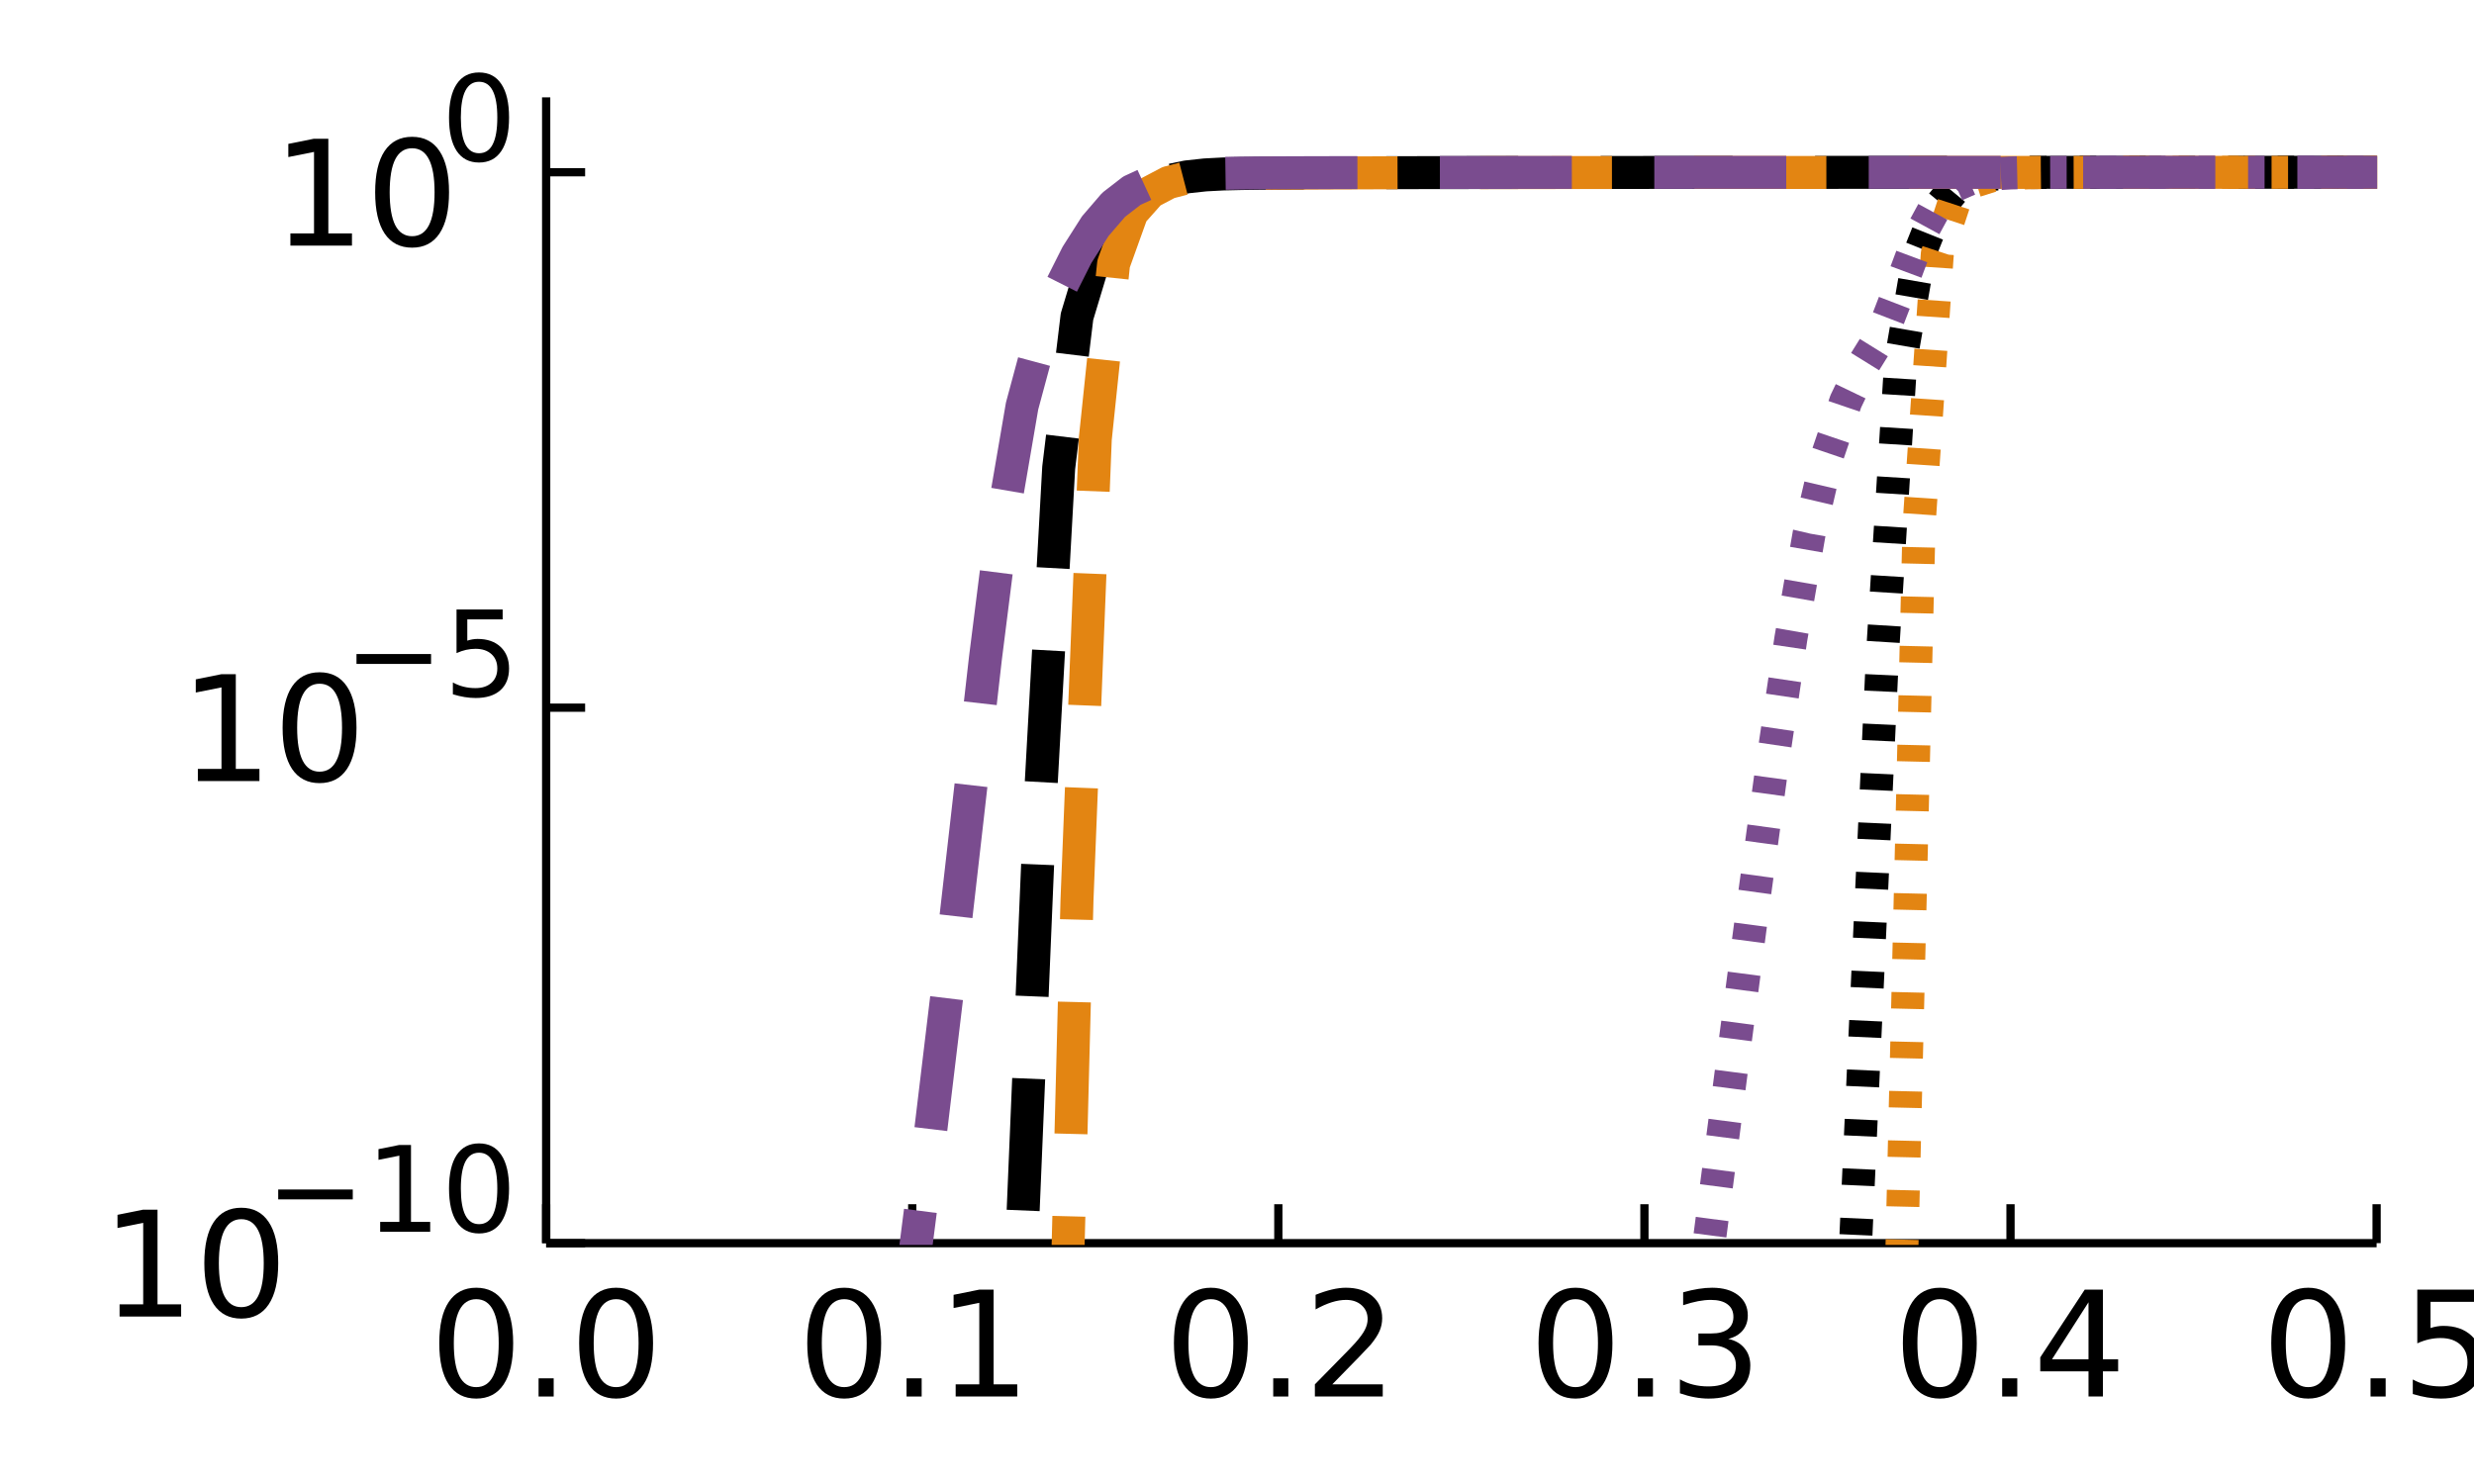 <?xml version="1.0" encoding="utf-8"?>
<svg xmlns="http://www.w3.org/2000/svg" xmlns:xlink="http://www.w3.org/1999/xlink" width="300" height="180" viewBox="0 0 1200 720">
<rect x="0" y="0" width="1200" height="720" fill="#333333" stroke="none"/>
<defs>
  <clipPath id="clip260">
    <rect x="0" y="0" width="1200" height="720"/>
  </clipPath>
</defs>
<path clip-path="url(#clip260)" d="
M0 720 L1200 720 L1200 0 L0 0  Z
  " fill="#ffffff" fill-rule="evenodd" fill-opacity="1"/>
<defs>
  <clipPath id="clip261">
    <rect x="240" y="0" width="841" height="720"/>
  </clipPath>
</defs>
<path clip-path="url(#clip260)" d="
M264.915 603.152 L1152.76 603.152 L1152.76 47.244 L264.915 47.244  Z
  " fill="#ffffff" fill-rule="evenodd" fill-opacity="1"/>
<defs>
  <clipPath id="clip262">
    <rect x="264" y="47" width="889" height="557"/>
  </clipPath>
</defs>
<polyline clip-path="url(#clip260)" style="stroke:#000000; stroke-linecap:butt; stroke-linejoin:round; stroke-width:4; stroke-opacity:1; fill:none" points="
  264.915,603.152 1152.76,603.152 
  "/>
<polyline clip-path="url(#clip260)" style="stroke:#000000; stroke-linecap:butt; stroke-linejoin:round; stroke-width:4; stroke-opacity:1; fill:none" points="
  264.915,603.152 264.915,584.254 
  "/>
<polyline clip-path="url(#clip260)" style="stroke:#000000; stroke-linecap:butt; stroke-linejoin:round; stroke-width:4; stroke-opacity:1; fill:none" points="
  442.483,603.152 442.483,584.254 
  "/>
<polyline clip-path="url(#clip260)" style="stroke:#000000; stroke-linecap:butt; stroke-linejoin:round; stroke-width:4; stroke-opacity:1; fill:none" points="
  620.051,603.152 620.051,584.254 
  "/>
<polyline clip-path="url(#clip260)" style="stroke:#000000; stroke-linecap:butt; stroke-linejoin:round; stroke-width:4; stroke-opacity:1; fill:none" points="
  797.62,603.152 797.62,584.254 
  "/>
<polyline clip-path="url(#clip260)" style="stroke:#000000; stroke-linecap:butt; stroke-linejoin:round; stroke-width:4; stroke-opacity:1; fill:none" points="
  975.188,603.152 975.188,584.254 
  "/>
<polyline clip-path="url(#clip260)" style="stroke:#000000; stroke-linecap:butt; stroke-linejoin:round; stroke-width:4; stroke-opacity:1; fill:none" points="
  1152.76,603.152 1152.76,584.254 
  "/>
<path clip-path="url(#clip260)" d="M230.992 630.33 Q225.575 630.33 222.832 635.677 Q220.124 640.99 220.124 651.684 Q220.124 662.344 222.832 667.691 Q225.575 673.003 230.992 673.003 Q236.443 673.003 239.151 667.691 Q241.894 662.344 241.894 651.684 Q241.894 640.99 239.151 635.677 Q236.443 630.33 230.992 630.33 M230.992 624.774 Q239.707 624.774 244.29 631.684 Q248.908 638.559 248.908 651.684 Q248.908 664.774 244.29 671.684 Q239.707 678.559 230.992 678.559 Q222.276 678.559 217.658 671.684 Q213.075 664.774 213.075 651.684 Q213.075 638.559 217.658 631.684 Q222.276 624.774 230.992 624.774 Z" fill="#000000" fill-rule="evenodd" fill-opacity="1" /><path clip-path="url(#clip260)" d="M261.235 668.732 L268.561 668.732 L268.561 677.552 L261.235 677.552 L261.235 668.732 Z" fill="#000000" fill-rule="evenodd" fill-opacity="1" /><path clip-path="url(#clip260)" d="M298.839 630.33 Q293.422 630.33 290.679 635.677 Q287.971 640.99 287.971 651.684 Q287.971 662.344 290.679 667.691 Q293.422 673.003 298.839 673.003 Q304.29 673.003 306.998 667.691 Q309.741 662.344 309.741 651.684 Q309.741 640.99 306.998 635.677 Q304.29 630.33 298.839 630.33 M298.839 624.774 Q307.554 624.774 312.137 631.684 Q316.755 638.559 316.755 651.684 Q316.755 664.774 312.137 671.684 Q307.554 678.559 298.839 678.559 Q290.123 678.559 285.505 671.684 Q280.922 664.774 280.922 651.684 Q280.922 638.559 285.505 631.684 Q290.123 624.774 298.839 624.774 Z" fill="#000000" fill-rule="evenodd" fill-opacity="1" /><path clip-path="url(#clip260)" d="M409.48 630.33 Q404.063 630.33 401.32 635.677 Q398.612 640.99 398.612 651.684 Q398.612 662.344 401.32 667.691 Q404.063 673.003 409.48 673.003 Q414.931 673.003 417.64 667.691 Q420.383 662.344 420.383 651.684 Q420.383 640.99 417.64 635.677 Q414.931 630.33 409.48 630.33 M409.48 624.774 Q418.195 624.774 422.779 631.684 Q427.397 638.559 427.397 651.684 Q427.397 664.774 422.779 671.684 Q418.195 678.559 409.48 678.559 Q400.765 678.559 396.147 671.684 Q391.563 664.774 391.563 651.684 Q391.563 638.559 396.147 631.684 Q400.765 624.774 409.48 624.774 Z" fill="#000000" fill-rule="evenodd" fill-opacity="1" /><path clip-path="url(#clip260)" d="M439.723 668.732 L447.049 668.732 L447.049 677.552 L439.723 677.552 L439.723 668.732 Z" fill="#000000" fill-rule="evenodd" fill-opacity="1" /><path clip-path="url(#clip260)" d="M463.542 671.649 L475 671.649 L475 632.101 L462.535 634.601 L462.535 628.212 L474.931 625.712 L481.945 625.712 L481.945 671.649 L493.403 671.649 L493.403 677.552 L463.542 677.552 L463.542 671.649 Z" fill="#000000" fill-rule="evenodd" fill-opacity="1" /><path clip-path="url(#clip260)" d="M587.326 630.33 Q581.909 630.33 579.166 635.677 Q576.458 640.99 576.458 651.684 Q576.458 662.344 579.166 667.691 Q581.909 673.003 587.326 673.003 Q592.777 673.003 595.486 667.691 Q598.229 662.344 598.229 651.684 Q598.229 640.99 595.486 635.677 Q592.777 630.33 587.326 630.33 M587.326 624.774 Q596.041 624.774 600.624 631.684 Q605.243 638.559 605.243 651.684 Q605.243 664.774 600.624 671.684 Q596.041 678.559 587.326 678.559 Q578.611 678.559 573.993 671.684 Q569.409 664.774 569.409 651.684 Q569.409 638.559 573.993 631.684 Q578.611 624.774 587.326 624.774 Z" fill="#000000" fill-rule="evenodd" fill-opacity="1" /><path clip-path="url(#clip260)" d="M617.569 668.732 L624.895 668.732 L624.895 677.552 L617.569 677.552 L617.569 668.732 Z" fill="#000000" fill-rule="evenodd" fill-opacity="1" /><path clip-path="url(#clip260)" d="M646.215 671.649 L670.694 671.649 L670.694 677.552 L637.777 677.552 L637.777 671.649 Q641.77 667.517 648.645 660.573 Q655.555 653.594 657.326 651.58 Q660.694 647.795 662.013 645.191 Q663.367 642.552 663.367 640.017 Q663.367 635.885 660.451 633.281 Q657.569 630.677 652.916 630.677 Q649.617 630.677 645.937 631.823 Q642.291 632.969 638.124 635.295 L638.124 628.212 Q642.36 626.51 646.041 625.642 Q649.721 624.774 652.777 624.774 Q660.832 624.774 665.624 628.802 Q670.416 632.83 670.416 639.566 Q670.416 642.76 669.2 645.642 Q668.02 648.49 664.86 652.378 Q663.992 653.385 659.339 658.212 Q654.687 663.003 646.215 671.649 Z" fill="#000000" fill-rule="evenodd" fill-opacity="1" /><path clip-path="url(#clip260)" d="M764.182 630.33 Q758.766 630.33 756.023 635.677 Q753.314 640.99 753.314 651.684 Q753.314 662.344 756.023 667.691 Q758.766 673.003 764.182 673.003 Q769.634 673.003 772.342 667.691 Q775.085 662.344 775.085 651.684 Q775.085 640.99 772.342 635.677 Q769.634 630.33 764.182 630.33 M764.182 624.774 Q772.898 624.774 777.481 631.684 Q782.099 638.559 782.099 651.684 Q782.099 664.774 777.481 671.684 Q772.898 678.559 764.182 678.559 Q755.467 678.559 750.849 671.684 Q746.266 664.774 746.266 651.684 Q746.266 638.559 750.849 631.684 Q755.467 624.774 764.182 624.774 Z" fill="#000000" fill-rule="evenodd" fill-opacity="1" /><path clip-path="url(#clip260)" d="M794.425 668.732 L801.752 668.732 L801.752 677.552 L794.425 677.552 L794.425 668.732 Z" fill="#000000" fill-rule="evenodd" fill-opacity="1" /><path clip-path="url(#clip260)" d="M838.279 649.601 Q843.314 650.677 846.126 654.08 Q848.973 657.483 848.973 662.483 Q848.973 670.156 843.696 674.357 Q838.418 678.559 828.696 678.559 Q825.432 678.559 821.96 677.899 Q818.522 677.274 814.842 675.989 L814.842 669.219 Q817.758 670.92 821.231 671.788 Q824.703 672.656 828.487 672.656 Q835.085 672.656 838.522 670.052 Q841.994 667.448 841.994 662.483 Q841.994 657.899 838.765 655.33 Q835.571 652.726 829.842 652.726 L823.8 652.726 L823.8 646.962 L830.119 646.962 Q835.293 646.962 838.036 644.913 Q840.779 642.83 840.779 638.941 Q840.779 634.948 837.932 632.83 Q835.119 630.677 829.842 630.677 Q826.96 630.677 823.661 631.302 Q820.363 631.927 816.404 633.247 L816.404 626.997 Q820.397 625.885 823.869 625.33 Q827.376 624.774 830.467 624.774 Q838.453 624.774 843.105 628.42 Q847.758 632.031 847.758 638.212 Q847.758 642.517 845.293 645.503 Q842.828 648.455 838.279 649.601 Z" fill="#000000" fill-rule="evenodd" fill-opacity="1" /><path clip-path="url(#clip260)" d="M940.9 630.33 Q935.483 630.33 932.74 635.677 Q930.032 640.99 930.032 651.684 Q930.032 662.344 932.74 667.691 Q935.483 673.003 940.9 673.003 Q946.351 673.003 949.059 667.691 Q951.802 662.344 951.802 651.684 Q951.802 640.99 949.059 635.677 Q946.351 630.33 940.9 630.33 M940.9 624.774 Q949.615 624.774 954.198 631.684 Q958.816 638.559 958.816 651.684 Q958.816 664.774 954.198 671.684 Q949.615 678.559 940.9 678.559 Q932.185 678.559 927.566 671.684 Q922.983 664.774 922.983 651.684 Q922.983 638.559 927.566 631.684 Q932.185 624.774 940.9 624.774 Z" fill="#000000" fill-rule="evenodd" fill-opacity="1" /><path clip-path="url(#clip260)" d="M971.143 668.732 L978.469 668.732 L978.469 677.552 L971.143 677.552 L971.143 668.732 Z" fill="#000000" fill-rule="evenodd" fill-opacity="1" /><path clip-path="url(#clip260)" d="M1013.02 631.823 L995.309 659.496 L1013.02 659.496 L1013.02 631.823 M1011.18 625.712 L1020 625.712 L1020 659.496 L1027.39 659.496 L1027.39 665.33 L1020 665.33 L1020 677.552 L1013.02 677.552 L1013.02 665.33 L989.615 665.33 L989.615 658.559 L1011.18 625.712 Z" fill="#000000" fill-rule="evenodd" fill-opacity="1" /><path clip-path="url(#clip260)" d="M1119.58 630.33 Q1114.16 630.33 1111.42 635.677 Q1108.71 640.99 1108.71 651.684 Q1108.71 662.344 1111.42 667.691 Q1114.16 673.003 1119.58 673.003 Q1125.03 673.003 1127.74 667.691 Q1130.48 662.344 1130.48 651.684 Q1130.48 640.99 1127.74 635.677 Q1125.03 630.33 1119.58 630.33 M1119.58 624.774 Q1128.29 624.774 1132.88 631.684 Q1137.5 638.559 1137.5 651.684 Q1137.5 664.774 1132.88 671.684 Q1128.29 678.559 1119.58 678.559 Q1110.86 678.559 1106.25 671.684 Q1101.66 664.774 1101.66 651.684 Q1101.66 638.559 1106.25 631.684 Q1110.86 624.774 1119.58 624.774 Z" fill="#000000" fill-rule="evenodd" fill-opacity="1" /><path clip-path="url(#clip260)" d="M1149.82 668.732 L1157.15 668.732 L1157.15 677.552 L1149.82 677.552 L1149.82 668.732 Z" fill="#000000" fill-rule="evenodd" fill-opacity="1" /><path clip-path="url(#clip260)" d="M1172.5 625.712 L1200.03 625.712 L1200.03 631.615 L1178.92 631.615 L1178.92 644.323 Q1180.45 643.802 1181.97 643.559 Q1183.5 643.281 1185.03 643.281 Q1193.71 643.281 1198.78 648.038 Q1203.85 652.795 1203.85 660.92 Q1203.85 669.288 1198.64 673.941 Q1193.43 678.559 1183.95 678.559 Q1180.69 678.559 1177.29 678.003 Q1173.92 677.448 1170.31 676.337 L1170.31 669.288 Q1173.43 670.989 1176.77 671.823 Q1180.1 672.656 1183.81 672.656 Q1189.82 672.656 1193.33 669.496 Q1196.84 666.337 1196.84 660.92 Q1196.84 655.503 1193.33 652.344 Q1189.82 649.184 1183.81 649.184 Q1181 649.184 1178.19 649.809 Q1175.41 650.434 1172.5 651.753 L1172.5 625.712 Z" fill="#000000" fill-rule="evenodd" fill-opacity="1" /><polyline clip-path="url(#clip260)" style="stroke:#000000; stroke-linecap:butt; stroke-linejoin:round; stroke-width:4; stroke-opacity:1; fill:none" points="
  264.915,603.152 264.915,47.244 
  "/>
<polyline clip-path="url(#clip260)" style="stroke:#000000; stroke-linecap:butt; stroke-linejoin:round; stroke-width:4; stroke-opacity:1; fill:none" points="
  264.915,603.152 283.813,603.152 
  "/>
<polyline clip-path="url(#clip260)" style="stroke:#000000; stroke-linecap:butt; stroke-linejoin:round; stroke-width:4; stroke-opacity:1; fill:none" points="
  264.915,343.357 283.813,343.357 
  "/>
<polyline clip-path="url(#clip260)" style="stroke:#000000; stroke-linecap:butt; stroke-linejoin:round; stroke-width:4; stroke-opacity:1; fill:none" points="
  264.915,83.562 283.813,83.562 
  "/>
<path clip-path="url(#clip260)" d="M57.999 632.841 L69.457 632.841 L69.457 593.292 L56.992 595.792 L56.992 589.403 L69.388 586.903 L76.402 586.903 L76.402 632.841 L87.86 632.841 L87.86 638.743 L57.999 638.743 L57.999 632.841 Z" fill="#000000" fill-rule="evenodd" fill-opacity="1" /><path clip-path="url(#clip260)" d="M117.027 591.521 Q111.61 591.521 108.867 596.868 Q106.159 602.181 106.159 612.875 Q106.159 623.535 108.867 628.882 Q111.61 634.195 117.027 634.195 Q122.478 634.195 125.186 628.882 Q127.929 623.535 127.929 612.875 Q127.929 602.181 125.186 596.868 Q122.478 591.521 117.027 591.521 M117.027 585.966 Q125.742 585.966 130.325 592.875 Q134.943 599.75 134.943 612.875 Q134.943 625.966 130.325 632.875 Q125.742 639.75 117.027 639.75 Q108.311 639.75 103.693 632.875 Q99.11 625.966 99.11 612.875 Q99.11 599.75 103.693 592.875 Q108.311 585.966 117.027 585.966 Z" fill="#000000" fill-rule="evenodd" fill-opacity="1" /><path clip-path="url(#clip260)" d="M134.943 577.118 L171.11 577.118 L171.11 581.914 L134.943 581.914 L134.943 577.118 Z" fill="#000000" fill-rule="evenodd" fill-opacity="1" /><path clip-path="url(#clip260)" d="M184.398 592.832 L193.708 592.832 L193.708 560.699 L183.58 562.73 L183.58 557.539 L193.652 555.508 L199.35 555.508 L199.35 592.832 L208.66 592.832 L208.66 597.628 L184.398 597.628 L184.398 592.832 Z" fill="#000000" fill-rule="evenodd" fill-opacity="1" /><path clip-path="url(#clip260)" d="M232.358 559.26 Q227.957 559.26 225.728 563.604 Q223.528 567.921 223.528 576.61 Q223.528 585.271 225.728 589.616 Q227.957 593.932 232.358 593.932 Q236.787 593.932 238.988 589.616 Q241.216 585.271 241.216 576.61 Q241.216 567.921 238.988 563.604 Q236.787 559.26 232.358 559.26 M232.358 554.746 Q239.439 554.746 243.163 560.36 Q246.915 565.946 246.915 576.61 Q246.915 587.246 243.163 592.86 Q239.439 598.446 232.358 598.446 Q225.277 598.446 221.525 592.86 Q217.801 587.246 217.801 576.61 Q217.801 565.946 221.525 560.36 Q225.277 554.746 232.358 554.746 Z" fill="#000000" fill-rule="evenodd" fill-opacity="1" /><path clip-path="url(#clip260)" d="M95.972 373.046 L107.43 373.046 L107.43 333.497 L94.965 335.997 L94.965 329.608 L107.361 327.108 L114.375 327.108 L114.375 373.046 L125.833 373.046 L125.833 378.948 L95.972 378.948 L95.972 373.046 Z" fill="#000000" fill-rule="evenodd" fill-opacity="1" /><path clip-path="url(#clip260)" d="M154.999 331.726 Q149.583 331.726 146.84 337.073 Q144.131 342.386 144.131 353.08 Q144.131 363.74 146.84 369.087 Q149.583 374.4 154.999 374.4 Q160.451 374.4 163.159 369.087 Q165.902 363.74 165.902 353.08 Q165.902 342.386 163.159 337.073 Q160.451 331.726 154.999 331.726 M154.999 326.171 Q163.715 326.171 168.298 333.08 Q172.916 339.955 172.916 353.08 Q172.916 366.171 168.298 373.08 Q163.715 379.955 154.999 379.955 Q146.284 379.955 141.666 373.08 Q137.083 366.171 137.083 353.08 Q137.083 339.955 141.666 333.08 Q146.284 326.171 154.999 326.171 Z" fill="#000000" fill-rule="evenodd" fill-opacity="1" /><path clip-path="url(#clip260)" d="M172.916 317.323 L209.083 317.323 L209.083 322.119 L172.916 322.119 L172.916 317.323 Z" fill="#000000" fill-rule="evenodd" fill-opacity="1" /><path clip-path="url(#clip260)" d="M221.44 295.713 L243.812 295.713 L243.812 300.509 L226.659 300.509 L226.659 310.834 Q227.9 310.411 229.142 310.213 Q230.383 309.988 231.624 309.988 Q238.677 309.988 242.796 313.853 Q246.915 317.718 246.915 324.319 Q246.915 331.118 242.683 334.899 Q238.452 338.651 230.75 338.651 Q228.098 338.651 225.333 338.199 Q222.597 337.748 219.663 336.845 L219.663 331.118 Q222.202 332.501 224.91 333.178 Q227.618 333.855 230.637 333.855 Q235.518 333.855 238.367 331.288 Q241.216 328.72 241.216 324.319 Q241.216 319.918 238.367 317.351 Q235.518 314.784 230.637 314.784 Q228.352 314.784 226.067 315.292 Q223.81 315.799 221.44 316.871 L221.44 295.713 Z" fill="#000000" fill-rule="evenodd" fill-opacity="1" /><path clip-path="url(#clip260)" d="M140.857 113.251 L152.315 113.251 L152.315 73.702 L139.85 76.202 L139.85 69.813 L152.246 67.313 L159.259 67.313 L159.259 113.251 L170.718 113.251 L170.718 119.153 L140.857 119.153 L140.857 113.251 Z" fill="#000000" fill-rule="evenodd" fill-opacity="1" /><path clip-path="url(#clip260)" d="M199.884 71.931 Q194.468 71.931 191.724 77.278 Q189.016 82.591 189.016 93.285 Q189.016 103.945 191.724 109.292 Q194.468 114.605 199.884 114.605 Q205.336 114.605 208.044 109.292 Q210.787 103.945 210.787 93.285 Q210.787 82.591 208.044 77.278 Q205.336 71.931 199.884 71.931 M199.884 66.376 Q208.599 66.376 213.183 73.285 Q217.801 80.16 217.801 93.285 Q217.801 106.376 213.183 113.285 Q208.599 120.16 199.884 120.16 Q191.169 120.16 186.551 113.285 Q181.968 106.376 181.968 93.285 Q181.968 80.16 186.551 73.285 Q191.169 66.376 199.884 66.376 Z" fill="#000000" fill-rule="evenodd" fill-opacity="1" /><path clip-path="url(#clip260)" d="M232.358 39.67 Q227.957 39.67 225.728 44.014 Q223.528 48.331 223.528 57.02 Q223.528 65.681 225.728 70.026 Q227.957 74.342 232.358 74.342 Q236.787 74.342 238.988 70.026 Q241.216 65.681 241.216 57.02 Q241.216 48.331 238.988 44.014 Q236.787 39.67 232.358 39.67 M232.358 35.156 Q239.439 35.156 243.163 40.77 Q246.915 46.356 246.915 57.02 Q246.915 67.656 243.163 73.27 Q239.439 78.856 232.358 78.856 Q225.277 78.856 221.525 73.27 Q217.801 67.656 217.801 57.02 Q217.801 46.356 221.525 40.77 Q225.277 35.156 232.358 35.156 Z" fill="#000000" fill-rule="evenodd" fill-opacity="1" /><polyline clip-path="url(#clip262)" style="stroke:#000000; stroke-linecap:butt; stroke-linejoin:round; stroke-width:16; stroke-opacity:1; fill:none" stroke-dasharray="8, 16" points="
  264.915,4063.71 273.794,4047.07 282.672,4031.55 291.55,4016.92 300.429,4003.01 309.307,3989.67 318.186,3976.75 327.064,3964.15 335.942,3951.76 344.821,3939.5 
  353.699,3927.29 362.578,3915.08 371.456,3902.8 380.334,3890.42 389.213,3877.88 398.091,3865.15 406.97,3852.19 415.848,3838.97 424.726,3825.46 433.605,3811.63 
  442.483,3797.45 451.362,3782.89 460.24,3767.93 469.119,3752.52 477.997,3736.65 486.875,3720.29 495.754,3703.39 504.632,3685.93 513.511,3667.88 522.389,3649.18 
  531.267,3629.81 540.146,3609.72 549.024,3588.86 557.903,3567.18 566.781,3544.64 575.659,3521.16 584.538,3496.7 593.416,3471.18 602.295,3444.53 611.173,3416.68 
  620.051,3387.52 628.93,3356.98 637.808,3324.95 646.687,3291.31 655.565,3255.96 664.443,3218.74 673.322,3179.52 682.2,3138.15 691.079,3094.44 699.957,3048.22 
  708.836,2999.26 717.714,2947.34 726.592,2892.22 735.471,2833.63 744.349,2771.25 753.228,2704.77 762.106,2633.82 770.984,2558.02 779.863,2476.93 788.741,2390.09 
  797.62,2297 806.498,2197.11 815.376,2089.86 824.255,1974.63 833.133,1850.8 842.012,1717.77 850.89,1574.94 859.768,1421.87 868.647,1258.26 877.525,1084.2 
  886.404,900.375 895.282,708.484 904.16,511.968 913.039,318.415 921.917,175.191 930.796,123.782 939.674,101.635 948.553,90.861 957.431,86.3 966.309,84.582 
  975.188,83.96 984.066,83.731 992.945,83.657 1001.82,83.631 1010.7,83.617 1019.58,83.608 1028.46,83.601 1037.34,83.597 1046.22,83.593 1055.09,83.591 
  1063.97,83.589 1072.85,83.588 1081.73,83.587 1090.61,83.587 1099.49,83.587 1108.36,83.586 1117.24,83.586 1126.12,83.586 1135,83.586 1143.88,83.586 
  1152.76,83.585 1161.63,83.585 1170.51,83.585 1179.39,83.585 1188.27,83.585 1197.15,83.585 1206.03,83.584 1214.9,83.584 1223.78,83.584 1232.66,83.584 
  1241.54,83.584 1250.42,83.584 1259.3,83.584 1268.18,83.584 1277.05,83.584 1285.93,83.584 1294.81,83.584 1303.69,83.584 1312.57,83.584 1321.45,83.584 
  1330.32,83.584 1339.2,83.584 1348.08,83.584 1356.96,83.584 1365.84,83.584 1374.72,83.584 1383.59,83.584 1392.47,83.584 1401.35,83.584 1410.23,83.584 
  1419.11,83.584 1427.99,83.584 1436.86,83.584 1445.74,83.584 1454.62,83.584 1463.5,83.584 1472.38,83.584 1481.26,83.584 1490.14,83.584 1499.01,83.584 
  1507.89,83.584 1516.77,83.584 1525.65,83.584 1534.53,83.584 1543.41,83.584 1552.28,83.584 1561.16,83.584 1570.04,83.584 1578.92,83.584 1587.8,83.584 
  1596.68,83.584 1605.55,83.584 1614.43,83.584 1623.31,83.584 1632.19,83.584 1641.07,83.584 1649.95,83.584 1658.83,83.584 1667.7,83.584 1676.58,83.584 
  1685.46,83.584 1694.34,83.584 1703.22,83.584 1712.1,83.584 1720.97,83.584 1729.85,83.584 1738.73,83.584 1747.61,83.584 1756.49,83.584 1765.37,83.584 
  1774.24,83.584 1783.12,83.584 1792,83.584 1800.88,83.584 1809.76,83.584 1818.64,83.584 1827.51,83.584 1836.39,83.584 1845.27,83.584 1854.15,83.584 
  1863.03,83.584 1871.91,83.584 1880.79,83.584 1889.66,83.584 1898.54,83.584 1907.42,83.584 1916.3,83.584 1925.18,83.584 1934.06,83.584 1942.93,83.584 
  1951.81,83.584 1960.69,83.584 1969.57,83.584 1978.45,83.584 1987.33,83.584 1996.2,83.584 2005.08,83.584 2013.96,83.584 2022.84,83.584 2031.72,83.584 
  2040.6,83.584 
  "/>
<polyline clip-path="url(#clip262)" style="stroke:#000000; stroke-linecap:butt; stroke-linejoin:round; stroke-width:16; stroke-opacity:1; fill:none" stroke-dasharray="64, 40" points="
  264.915,3068.66 273.794,3032.5 282.672,2994.67 291.55,2955.03 300.429,2913.42 309.307,2869.64 318.186,2823.49 327.064,2774.73 335.942,2723.1 344.821,2668.29 
  353.699,2609.97 362.578,2547.74 371.456,2481.16 380.334,2409.7 389.213,2332.78 398.091,2249.7 406.97,2159.65 415.848,2061.69 424.726,1954.7 433.605,1837.36 
  442.483,1708.11 451.362,1565.18 460.24,1406.58 469.119,1230.37 477.997,1035.34 486.875,822.698 495.754,599.849 504.632,387.336 513.511,226.964 522.389,153.621 
  531.267,124.147 540.146,107.557 549.024,97.25 557.903,91.101 566.781,87.664 575.659,85.827 584.538,84.86 593.416,84.394 602.295,84.19 611.173,84.072 
  620.051,83.992 628.93,83.935 637.808,83.891 646.687,83.857 655.565,83.829 664.443,83.806 673.322,83.786 682.2,83.77 691.079,83.755 699.957,83.742 
  708.836,83.731 717.714,83.721 726.592,83.712 735.471,83.704 744.349,83.697 753.228,83.69 762.106,83.684 770.984,83.678 779.863,83.673 788.741,83.668 
  797.62,83.664 806.498,83.66 815.376,83.656 824.255,83.652 833.133,83.649 842.012,83.645 850.89,83.642 859.768,83.64 868.647,83.637 877.525,83.634 
  886.404,83.632 895.282,83.63 904.16,83.628 913.039,83.626 921.917,83.624 930.796,83.622 939.674,83.62 948.553,83.618 957.431,83.617 966.309,83.615 
  975.188,83.614 984.066,83.612 992.945,83.611 1001.82,83.609 1010.7,83.608 1019.58,83.607 1028.46,83.606 1037.34,83.605 1046.22,83.603 1055.09,83.602 
  1063.97,83.601 1072.85,83.6 1081.73,83.599 1090.61,83.598 1099.49,83.597 1108.36,83.597 1117.24,83.596 1126.12,83.595 1135,83.594 1143.88,83.593 
  1152.76,83.593 1161.63,83.592 1170.51,83.591 1179.39,83.591 1188.27,83.59 1197.15,83.589 1206.03,83.589 1214.9,83.588 1223.78,83.587 1232.66,83.587 
  1241.54,83.586 1250.42,83.586 1259.3,83.585 1268.18,83.585 1277.05,83.584 1285.93,83.584 1294.81,83.584 1303.69,83.584 1312.57,83.584 1321.45,83.584 
  1330.32,83.584 1339.2,83.584 1348.08,83.584 1356.96,83.584 1365.84,83.584 1374.72,83.584 1383.59,83.584 1392.47,83.584 1401.35,83.584 1410.23,83.584 
  1419.11,83.584 1427.99,83.584 1436.86,83.584 1445.74,83.584 1454.62,83.584 1463.5,83.584 1472.38,83.584 1481.26,83.584 1490.14,83.584 1499.01,83.584 
  1507.89,83.584 1516.77,83.584 1525.65,83.584 1534.53,83.584 1543.41,83.584 1552.28,83.584 1561.16,83.584 1570.04,83.584 1578.92,83.584 1587.8,83.584 
  1596.68,83.584 1605.55,83.584 1614.43,83.584 1623.31,83.584 1632.19,83.584 1641.07,83.584 1649.95,83.584 1658.83,83.584 1667.7,83.584 1676.58,83.584 
  1685.46,83.584 1694.34,83.584 1703.22,83.584 1712.1,83.584 1720.97,83.584 1729.85,83.584 1738.73,83.584 1747.61,83.584 1756.49,83.584 1765.37,83.584 
  1774.24,83.584 1783.12,83.584 1792,83.584 1800.88,83.584 1809.76,83.584 1818.64,83.584 1827.51,83.584 1836.39,83.584 1845.27,83.584 1854.15,83.584 
  1863.03,83.584 1871.91,83.584 1880.79,83.584 1889.66,83.584 1898.54,83.584 1907.42,83.584 1916.3,83.584 1925.18,83.584 1934.06,83.584 1942.93,83.584 
  1951.81,83.584 1960.69,83.584 1969.57,83.584 1978.45,83.584 1987.33,83.584 1996.2,83.584 2005.08,83.584 2013.96,83.584 2022.84,83.584 2031.72,83.584 
  2040.6,83.584 
  "/>
<polyline clip-path="url(#clip262)" style="stroke:#e38512; stroke-linecap:butt; stroke-linejoin:round; stroke-width:16; stroke-opacity:1; fill:none" stroke-dasharray="8, 16" points="
  264.915,7367.54 273.794,7347.3 282.672,7328.08 291.55,7309.67 300.429,7291.89 309.307,7274.57 318.186,7257.58 327.064,7240.79 335.942,7224.11 344.821,7207.44 
  353.699,7190.7 362.578,7173.83 371.456,7156.77 380.334,7139.46 389.213,7121.85 398.091,7103.9 406.97,7085.57 415.848,7066.82 424.726,7047.6 433.605,7027.89 
  442.483,7007.63 451.362,6986.8 460.24,6965.35 469.119,6943.25 477.997,6920.46 486.875,6896.92 495.754,6872.6 504.632,6847.45 513.511,6821.42 522.389,6794.45 
  531.267,6766.48 540.146,6737.46 549.024,6707.32 557.903,6675.98 566.781,6643.37 575.659,6609.4 584.538,6573.99 593.416,6537.03 602.295,6498.42 611.173,6458.05 
  620.051,6415.78 628.93,6371.49 637.808,6325.01 646.687,6276.18 655.565,6224.83 664.443,6170.75 673.322,6113.72 682.2,6053.51 691.079,5989.85 699.957,5922.45 
  708.836,5850.98 717.714,5775.08 726.592,5694.36 735.471,5608.37 744.349,5516.61 753.228,5418.53 762.106,5313.51 770.984,5200.84 779.863,5079.75 788.741,4949.34 
  797.62,4808.62 806.498,4656.42 815.376,4491.44 824.255,4312.19 833.133,4116.94 842.012,3903.7 850.89,3670.13 859.768,3413.53 868.647,3130.66 877.525,2817.66 
  886.404,2469.81 895.282,2081.15 904.16,1643.97 913.039,1149 921.917,631.072 930.796,255.31 939.674,123.2 948.553,96.213 957.431,87.998 966.309,85.183 
  975.188,84.193 984.066,83.832 992.945,83.715 1001.82,83.674 1010.7,83.651 1019.58,83.637 1028.46,83.627 1037.34,83.62 1046.22,83.615 1055.09,83.611 
  1063.97,83.608 1072.85,83.606 1081.73,83.605 1090.61,83.603 1099.49,83.602 1108.36,83.601 1117.24,83.6 1126.12,83.6 1135,83.599 1143.88,83.598 
  1152.76,83.598 1161.63,83.597 1170.51,83.596 1179.39,83.596 1188.27,83.596 1197.15,83.595 1206.03,83.595 1214.9,83.594 1223.78,83.594 1232.66,83.594 
  1241.54,83.593 1250.42,83.593 1259.3,83.592 1268.18,83.592 1277.05,83.591 1285.93,83.591 1294.81,83.591 1303.69,83.591 1312.57,83.591 1321.45,83.59 
  1330.32,83.59 1339.2,83.59 1348.08,83.59 1356.96,83.59 1365.84,83.589 1374.72,83.589 1383.59,83.589 1392.47,83.589 1401.35,83.589 1410.23,83.588 
  1419.11,83.588 1427.99,83.588 1436.86,83.588 1445.74,83.588 1454.62,83.588 1463.5,83.587 1472.38,83.587 1481.26,83.587 1490.14,83.587 1499.01,83.587 
  1507.89,83.586 1516.77,83.586 1525.65,83.586 1534.53,83.586 1543.41,83.586 1552.28,83.585 1561.16,83.585 1570.04,83.585 1578.92,83.585 1587.8,83.585 
  1596.68,83.585 1605.55,83.584 1614.43,83.584 1623.31,83.584 1632.19,83.584 1641.07,83.584 1649.95,83.584 1658.83,83.584 1667.7,83.584 1676.58,83.584 
  1685.46,83.584 1694.34,83.584 1703.22,83.584 1712.1,83.584 1720.97,83.584 1729.85,83.584 1738.73,83.584 1747.61,83.584 1756.49,83.584 1765.37,83.584 
  1774.24,83.584 1783.12,83.584 1792,83.584 1800.88,83.584 1809.76,83.584 1818.64,83.584 1827.51,83.584 1836.39,83.584 1845.27,83.584 1854.15,83.584 
  1863.03,83.584 1871.91,83.584 1880.79,83.584 1889.66,83.584 1898.54,83.584 1907.42,83.584 1916.3,83.584 1925.18,83.584 1934.06,83.584 1942.93,83.584 
  1951.81,83.584 1960.69,83.584 1969.57,83.584 1978.45,83.584 1987.33,83.584 1996.2,83.584 2005.08,83.584 2013.96,83.584 2022.84,83.584 2031.72,83.584 
  2040.6,83.584 
  "/>
<polyline clip-path="url(#clip262)" style="stroke:#e38512; stroke-linecap:butt; stroke-linejoin:round; stroke-width:16; stroke-opacity:1; fill:none" stroke-dasharray="64, 40" points="
  264.915,5844.89 273.794,5787.55 282.672,5727.37 291.55,5664.11 300.429,5597.49 309.307,5527.18 318.186,5452.84 327.064,5374.06 335.942,5290.39 344.821,5201.31 
  353.699,5106.24 362.578,5004.48 371.456,4895.26 380.334,4777.68 389.213,4650.68 398.091,4513.01 406.97,4363.22 415.848,4199.58 424.726,4020.02 433.605,3822.04 
  442.483,3602.68 451.362,3358.39 460.24,3085.04 469.119,2778.14 477.997,2433.59 486.875,2049.7 495.754,1631.45 504.632,1196.94 513.511,782.06 522.389,436.714 
  531.267,212.933 540.146,127.966 549.024,103.244 557.903,93.251 566.781,88.56 575.659,86.254 584.538,85.089 593.416,84.54 602.295,84.302 611.173,84.165 
  620.051,84.073 628.93,84.008 637.808,83.958 646.687,83.919 655.565,83.887 664.443,83.86 673.322,83.838 682.2,83.819 691.079,83.802 699.957,83.788 
  708.836,83.775 717.714,83.764 726.592,83.754 735.471,83.745 744.349,83.736 753.228,83.729 762.106,83.722 770.984,83.716 779.863,83.71 788.741,83.704 
  797.62,83.699 806.498,83.695 815.376,83.69 824.255,83.686 833.133,83.682 842.012,83.679 850.89,83.675 859.768,83.672 868.647,83.669 877.525,83.666 
  886.404,83.664 895.282,83.661 904.16,83.659 913.039,83.656 921.917,83.654 930.796,83.652 939.674,83.65 948.553,83.648 957.431,83.646 966.309,83.645 
  975.188,83.643 984.066,83.641 992.945,83.64 1001.82,83.638 1010.7,83.637 1019.58,83.635 1028.46,83.634 1037.34,83.633 1046.22,83.632 1055.09,83.63 
  1063.97,83.629 1072.85,83.628 1081.73,83.627 1090.61,83.626 1099.49,83.625 1108.36,83.624 1117.24,83.623 1126.12,83.622 1135,83.621 1143.88,83.62 
  1152.76,83.62 1161.63,83.619 1170.51,83.618 1179.39,83.617 1188.27,83.616 1197.15,83.616 1206.03,83.615 1214.9,83.614 1223.78,83.614 1232.66,83.613 
  1241.54,83.612 1250.42,83.612 1259.3,83.611 1268.18,83.61 1277.05,83.61 1285.93,83.609 1294.81,83.609 1303.69,83.608 1312.57,83.608 1321.45,83.607 
  1330.32,83.607 1339.2,83.606 1348.08,83.606 1356.96,83.605 1365.84,83.605 1374.72,83.604 1383.59,83.604 1392.47,83.603 1401.35,83.603 1410.23,83.603 
  1419.11,83.602 1427.99,83.602 1436.86,83.601 1445.74,83.601 1454.62,83.601 1463.5,83.6 1472.38,83.6 1481.26,83.6 1490.14,83.599 1499.01,83.599 
  1507.89,83.598 1516.77,83.598 1525.65,83.598 1534.53,83.597 1543.41,83.597 1552.28,83.597 1561.16,83.597 1570.04,83.596 1578.92,83.596 1587.8,83.596 
  1596.68,83.595 1605.55,83.595 1614.43,83.595 1623.31,83.594 1632.19,83.594 1641.07,83.594 1649.95,83.594 1658.83,83.594 1667.7,83.593 1676.58,83.593 
  1685.46,83.593 1694.34,83.593 1703.22,83.592 1712.1,83.592 1720.97,83.592 1729.85,83.592 1738.73,83.591 1747.61,83.591 1756.49,83.591 1765.37,83.591 
  1774.24,83.591 1783.12,83.59 1792,83.59 1800.88,83.59 1809.76,83.59 1818.64,83.59 1827.51,83.589 1836.39,83.589 1845.27,83.589 1854.15,83.589 
  1863.03,83.589 1871.91,83.588 1880.79,83.588 1889.66,83.588 1898.54,83.588 1907.42,83.588 1916.3,83.588 1925.18,83.587 1934.06,83.587 1942.93,83.587 
  1951.81,83.587 1960.69,83.587 1969.57,83.587 1978.45,83.586 1987.33,83.586 1996.2,83.586 2005.08,83.586 2013.96,83.586 2022.84,83.586 2031.72,83.585 
  2040.6,83.585 
  "/>
<polyline clip-path="url(#clip262)" style="stroke:#7a4c8f; stroke-linecap:butt; stroke-linejoin:round; stroke-width:16; stroke-opacity:1; fill:none" stroke-dasharray="8, 16" points="
  264.915,2011.33 273.794,1997.27 282.672,1984.38 291.55,1972.46 300.429,1961.32 309.307,1950.83 318.186,1940.84 327.064,1931.24 335.942,1921.94 344.821,1912.85 
  353.699,1903.9 362.578,1895.04 371.456,1886.22 380.334,1877.38 389.213,1868.5 398.091,1859.54 406.97,1850.46 415.848,1841.25 424.726,1831.87 433.605,1822.3 
  442.483,1812.52 451.362,1802.51 460.24,1792.24 469.119,1781.7 477.997,1770.86 486.875,1759.71 495.754,1748.21 504.632,1736.34 513.511,1724.09 522.389,1711.42 
  531.267,1698.31 540.146,1684.73 549.024,1670.65 557.903,1656.03 566.781,1640.84 575.659,1625.04 584.538,1608.59 593.416,1591.45 602.295,1573.56 611.173,1554.88 
  620.051,1535.36 628.93,1514.92 637.808,1493.51 646.687,1471.05 655.565,1447.47 664.443,1422.69 673.322,1396.62 682.2,1369.16 691.079,1340.21 699.957,1309.66 
  708.836,1277.39 717.714,1243.28 726.592,1207.19 735.471,1168.98 744.349,1128.51 753.228,1085.62 762.106,1040.15 770.984,991.962 779.863,940.897 788.741,886.826 
  797.62,829.642 806.498,769.282 815.376,705.753 824.255,639.166 833.133,570.815 842.012,502.444 850.89,434.949 859.768,369.939 868.647,309.853 877.525,258.826 
  886.404,220.829 895.282,194.747 904.16,176.264 913.039,161.957 921.917,138.874 930.796,115.101 939.674,98.779 948.553,89.832 957.431,85.927 966.309,84.444 
  975.188,83.906 984.066,83.709 992.945,83.645 1001.82,83.623 1010.7,83.611 1019.58,83.603 1028.46,83.598 1037.34,83.594 1046.22,83.591 1055.09,83.589 
  1063.97,83.587 1072.85,83.586 1081.73,83.586 1090.61,83.586 1099.49,83.586 1108.36,83.585 1117.24,83.585 1126.12,83.585 1135,83.585 1143.88,83.585 
  1152.76,83.585 1161.63,83.584 1170.51,83.584 1179.39,83.584 1188.27,83.584 1197.15,83.584 1206.03,83.584 1214.9,83.584 1223.78,83.584 1232.66,83.584 
  1241.54,83.584 1250.42,83.584 1259.3,83.584 1268.18,83.584 1277.05,83.584 1285.93,83.584 1294.81,83.584 1303.69,83.584 1312.57,83.584 1321.45,83.584 
  1330.32,83.584 1339.2,83.584 1348.08,83.584 1356.96,83.584 1365.84,83.584 1374.72,83.584 1383.59,83.584 1392.47,83.584 1401.35,83.584 1410.23,83.584 
  1419.11,83.584 1427.99,83.584 1436.86,83.584 1445.74,83.584 1454.62,83.584 1463.5,83.584 1472.38,83.584 1481.26,83.584 1490.14,83.584 1499.01,83.584 
  1507.89,83.584 1516.77,83.584 1525.65,83.584 1534.53,83.584 1543.41,83.584 1552.28,83.584 1561.16,83.584 1570.04,83.584 1578.92,83.584 1587.8,83.584 
  1596.68,83.584 1605.55,83.584 1614.43,83.584 1623.31,83.584 1632.19,83.584 1641.07,83.584 1649.95,83.584 1658.83,83.584 1667.7,83.584 1676.58,83.584 
  1685.46,83.584 1694.34,83.584 1703.22,83.584 1712.1,83.584 1720.97,83.584 1729.85,83.584 1738.73,83.584 1747.61,83.584 1756.49,83.584 1765.37,83.584 
  1774.24,83.584 1783.12,83.584 1792,83.584 1800.88,83.584 1809.76,83.584 1818.64,83.584 1827.51,83.584 1836.39,83.584 1845.27,83.584 1854.15,83.584 
  1863.03,83.584 1871.91,83.584 1880.79,83.584 1889.66,83.584 1898.54,83.584 1907.42,83.584 1916.3,83.584 1925.18,83.584 1934.06,83.584 1942.93,83.584 
  1951.81,83.584 1960.69,83.584 1969.57,83.584 1978.45,83.584 1987.33,83.584 1996.2,83.584 2005.08,83.584 2013.96,83.584 2022.84,83.584 2031.72,83.584 
  2040.6,83.584 
  "/>
<polyline clip-path="url(#clip262)" style="stroke:#7a4c8f; stroke-linecap:butt; stroke-linejoin:round; stroke-width:16; stroke-opacity:1; fill:none" stroke-dasharray="64, 40" points="
  264.915,1355.91 273.794,1334.39 282.672,1312.04 291.55,1288.78 300.429,1264.53 309.307,1239.2 318.186,1212.68 327.064,1184.85 335.942,1155.6 344.821,1124.76 
  353.699,1092.19 362.578,1057.7 371.456,1021.1 380.334,982.139 389.213,940.577 398.091,896.126 406.97,848.464 415.848,797.238 424.726,742.061 433.605,682.533 
  442.483,618.281 451.362,549.064 460.24,475.022 469.119,397.265 477.997,319.192 486.875,248.8 495.754,197.001 504.632,164.06 513.511,141.304 522.389,123.661 
  531.267,109.721 540.146,99.388 549.024,92.516 557.903,88.426 566.781,86.18 575.659,84.999 584.538,84.383 593.416,84.09 602.295,83.963 611.173,83.889 
  620.051,83.84 628.93,83.804 637.808,83.777 646.687,83.756 655.565,83.739 664.443,83.724 673.322,83.712 682.2,83.702 691.079,83.693 699.957,83.685 
  708.836,83.678 717.714,83.672 726.592,83.666 735.471,83.662 744.349,83.657 753.228,83.653 762.106,83.649 770.984,83.646 779.863,83.642 788.741,83.64 
  797.62,83.637 806.498,83.634 815.376,83.632 824.255,83.63 833.133,83.628 842.012,83.626 850.89,83.624 859.768,83.622 868.647,83.621 877.525,83.619 
  886.404,83.618 895.282,83.616 904.16,83.615 913.039,83.614 921.917,83.612 930.796,83.611 939.674,83.61 948.553,83.609 957.431,83.608 966.309,83.607 
  975.188,83.606 984.066,83.605 992.945,83.605 1001.82,83.604 1010.7,83.603 1019.58,83.602 1028.46,83.602 1037.34,83.601 1046.22,83.6 1055.09,83.599 
  1063.97,83.599 1072.85,83.598 1081.73,83.598 1090.61,83.597 1099.49,83.597 1108.36,83.596 1117.24,83.596 1126.12,83.595 1135,83.594 1143.88,83.594 
  1152.76,83.594 1161.63,83.593 1170.51,83.593 1179.39,83.592 1188.27,83.592 1197.15,83.591 1206.03,83.591 1214.9,83.591 1223.78,83.59 1232.66,83.59 
  1241.54,83.59 1250.42,83.589 1259.3,83.589 1268.18,83.589 1277.05,83.588 1285.93,83.588 1294.81,83.588 1303.69,83.588 1312.57,83.587 1321.45,83.587 
  1330.32,83.587 1339.2,83.587 1348.08,83.587 1356.96,83.586 1365.84,83.586 1374.72,83.586 1383.59,83.586 1392.47,83.586 1401.35,83.586 1410.23,83.585 
  1419.11,83.585 1427.99,83.585 1436.86,83.585 1445.74,83.585 1454.62,83.585 1463.5,83.585 1472.38,83.585 1481.26,83.584 1490.14,83.584 1499.01,83.584 
  1507.89,83.584 1516.77,83.584 1525.65,83.584 1534.53,83.584 1543.41,83.584 1552.28,83.584 1561.16,83.584 1570.04,83.584 1578.92,83.584 1587.8,83.584 
  1596.68,83.584 1605.55,83.584 1614.43,83.584 1623.31,83.584 1632.19,83.584 1641.07,83.584 1649.95,83.584 1658.83,83.584 1667.7,83.584 1676.58,83.584 
  1685.46,83.584 1694.34,83.584 1703.22,83.584 1712.1,83.584 1720.97,83.584 1729.85,83.584 1738.73,83.584 1747.61,83.584 1756.49,83.584 1765.37,83.584 
  1774.24,83.584 1783.12,83.584 1792,83.584 1800.88,83.584 1809.76,83.584 1818.64,83.584 1827.51,83.584 1836.39,83.584 1845.27,83.584 1854.15,83.584 
  1863.03,83.584 1871.91,83.584 1880.79,83.584 1889.66,83.584 1898.54,83.584 1907.42,83.584 1916.3,83.584 1925.18,83.584 1934.06,83.584 1942.93,83.584 
  1951.81,83.584 1960.69,83.584 1969.57,83.584 1978.45,83.584 1987.33,83.584 1996.2,83.584 2005.08,83.584 2013.96,83.584 2022.84,83.584 2031.72,83.584 
  2040.6,83.584 
  "/>
</svg>
